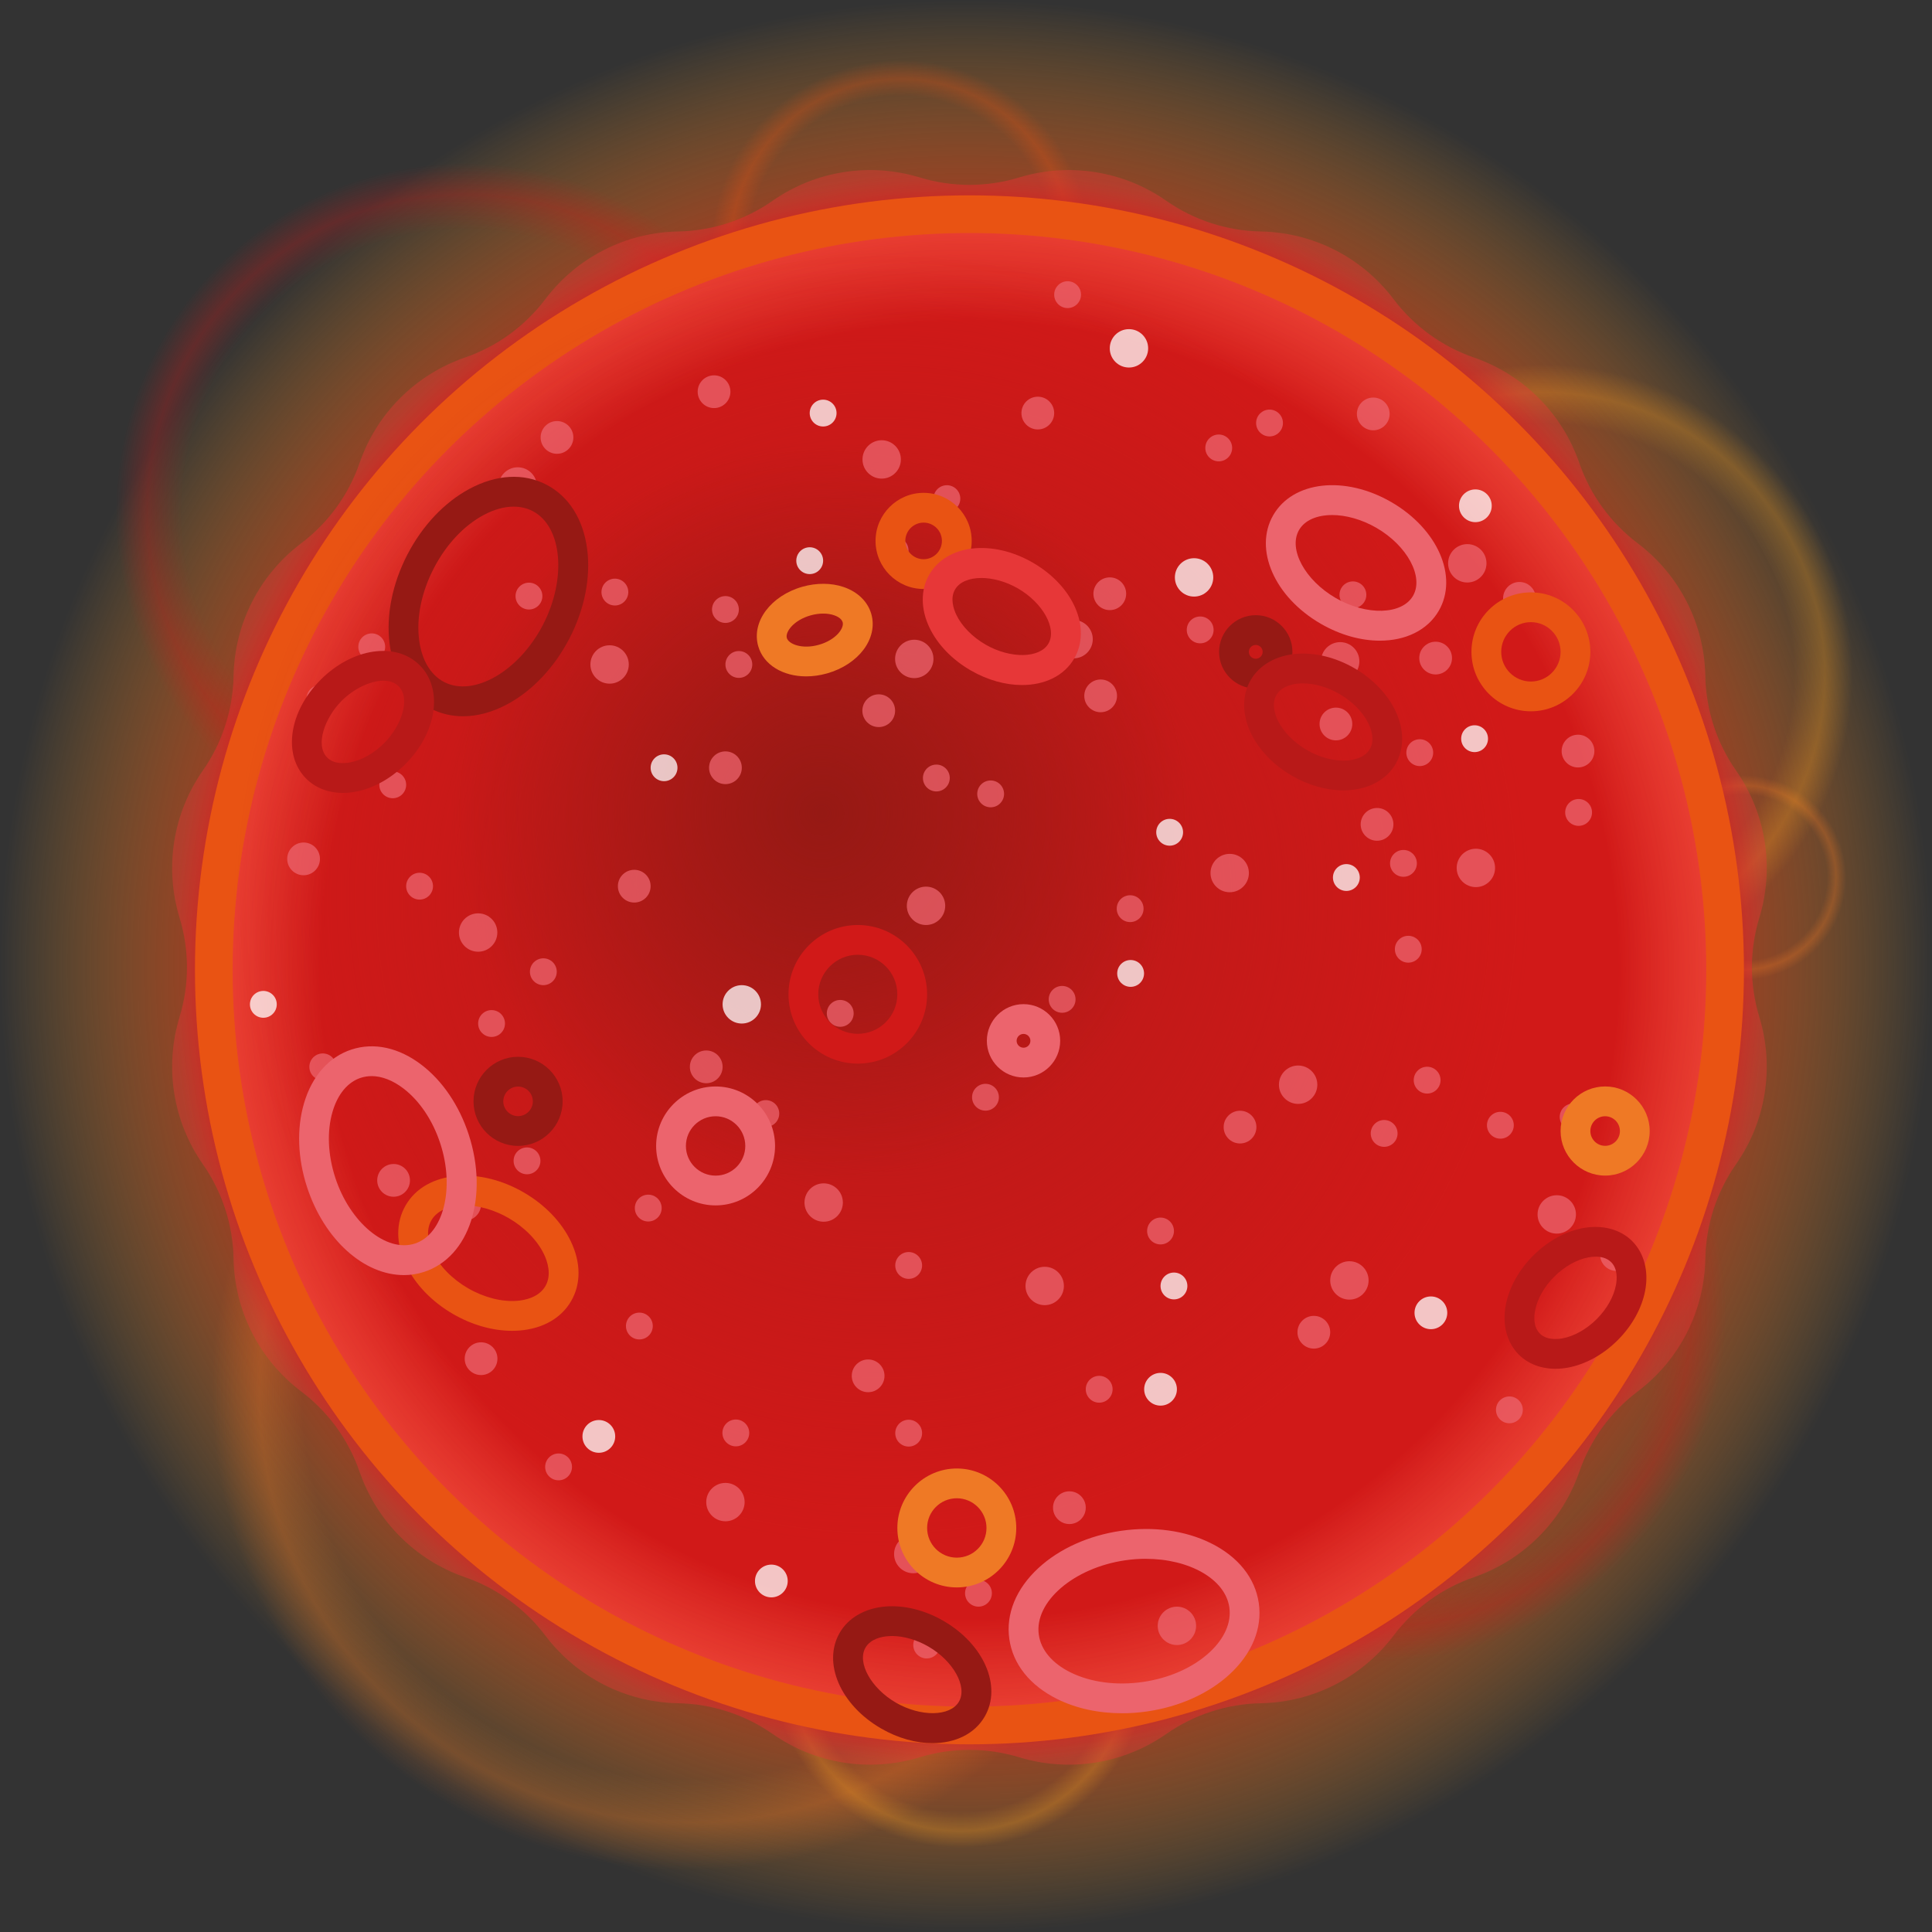 <?xml version="1.0" encoding="UTF-8"?><svg id="Ebene_2" xmlns="http://www.w3.org/2000/svg" xmlns:xlink="http://www.w3.org/1999/xlink" viewBox="0 0 843.61 843.61"><rect x="0" y="0" width="843.61" height="843.61" fill="#333333" stroke="none"/><defs><style>.cls-1{fill:url(#Unbenannter_Verlauf_139-2);}.cls-2{fill:url(#Unbenannter_Verlauf_22-2);}.cls-3{fill:#ec646d;}.cls-4{fill:#e95313;}.cls-5{fill:#ef7925;}.cls-6{fill:#fff;}.cls-7{fill:#e73738;}.cls-8{fill:#b81918;}.cls-9{fill:#d11918;}.cls-10{fill:#961914;}.cls-11{opacity:.75;}.cls-12{fill:url(#Unbenannter_Verlauf_139);}.cls-13{fill:url(#Unbenannter_Verlauf_105);}.cls-14{fill:url(#Unbenannter_Verlauf_78);}.cls-15{fill:url(#Unbenannter_Verlauf_92);}.cls-16{fill:url(#Unbenannter_Verlauf_90);}.cls-17{fill:url(#Unbenannter_Verlauf_95);}.cls-18{fill:url(#Unbenannter_Verlauf_64);}.cls-19{fill:url(#Unbenannter_Verlauf_55);}.cls-20{fill:url(#Unbenannter_Verlauf_22);}.cls-21{fill:url(#Unbenannter_Verlauf_46);}</style><radialGradient id="Unbenannter_Verlauf_78" cx="421.8" cy="421.8" fx="421.8" fy="421.8" r="421.8" gradientTransform="matrix(1, 0, 0, 1, 0, 0)" gradientUnits="userSpaceOnUse"><stop offset=".69" stop-color="#b81918"/><stop offset="1" stop-color="#f59e22" stop-opacity="0"/></radialGradient><radialGradient id="Unbenannter_Verlauf_22" cx="301.23" cy="607.91" fx="301.23" fy="607.91" r="208.79" gradientTransform="matrix(1, 0, 0, 1, 0, 0)" gradientUnits="userSpaceOnUse"><stop offset=".81" stop-color="#ef7925" stop-opacity="0"/><stop offset=".9" stop-color="#ef7925" stop-opacity=".3"/><stop offset="1" stop-color="#ef7925" stop-opacity="0"/></radialGradient><radialGradient id="Unbenannter_Verlauf_55" cx="202.91" cy="223.59" fx="202.91" fy="223.59" r="152.39" gradientTransform="matrix(1, 0, 0, 1, 0, 0)" gradientUnits="userSpaceOnUse"><stop offset=".81" stop-color="#d11918" stop-opacity="0"/><stop offset=".91" stop-color="#d11918" stop-opacity=".3"/><stop offset="1" stop-color="#d11918" stop-opacity="0"/></radialGradient><radialGradient id="Unbenannter_Verlauf_46" cx="601.29" cy="573.15" fx="601.29" fy="573.15" r="152.39" gradientTransform="matrix(1, 0, 0, 1, 0, 0)" gradientUnits="userSpaceOnUse"><stop offset=".81" stop-color="#d11918" stop-opacity="0"/><stop offset=".9" stop-color="#d11918" stop-opacity=".3"/><stop offset="1" stop-color="#d11918" stop-opacity="0"/></radialGradient><radialGradient id="Unbenannter_Verlauf_64" cx="393.36" cy="108.98" fx="393.36" fy="108.98" r="82.76" gradientTransform="matrix(1, 0, 0, 1, 0, 0)" gradientUnits="userSpaceOnUse"><stop offset=".81" stop-color="#e95313" stop-opacity="0"/><stop offset=".9" stop-color="#e95313" stop-opacity=".3"/><stop offset="1" stop-color="#e95313" stop-opacity="0"/></radialGradient><radialGradient id="Unbenannter_Verlauf_22-2" cx="761.49" cy="383.17" fx="761.49" fy="383.17" r="44.65" xlink:href="#Unbenannter_Verlauf_22"/><radialGradient id="Unbenannter_Verlauf_139" cx="673.6" cy="294.5" fx="673.6" fy="294.5" r="135.38" gradientTransform="matrix(1, 0, 0, 1, 0, 0)" gradientUnits="userSpaceOnUse"><stop offset=".81" stop-color="#f59e22" stop-opacity="0"/><stop offset=".91" stop-color="#f59e22" stop-opacity=".3"/><stop offset="1" stop-color="#f59e22" stop-opacity="0"/></radialGradient><radialGradient id="Unbenannter_Verlauf_139-2" cx="419.32" cy="724.17" fx="419.32" fy="724.17" r="82.76" xlink:href="#Unbenannter_Verlauf_139"/><radialGradient id="Unbenannter_Verlauf_92" cx="423.31" cy="422.41" fx="423.31" fy="422.41" r="348.15" gradientTransform="matrix(1, 0, 0, 1, 0, 0)" gradientUnits="userSpaceOnUse"><stop offset=".94" stop-color="#d11918" stop-opacity=".9"/><stop offset="1" stop-color="#e73738" stop-opacity=".4"/></radialGradient><radialGradient id="Unbenannter_Verlauf_105" cx="1064.32" cy="-287.26" fx="1064.32" fy="-287.26" r="321.73" gradientTransform="translate(-653.46 659.86) rotate(2.72)" gradientUnits="userSpaceOnUse"><stop offset=".88" stop-color="#d11918"/><stop offset="1" stop-color="#e73738" stop-opacity=".8"/></radialGradient><radialGradient id="Unbenannter_Verlauf_95" cx="384.95" cy="392.13" fx="384.95" fy="392.13" r="283.15" gradientTransform="matrix(1, 0, 0, 1, 0, 0)" gradientUnits="userSpaceOnUse"><stop offset="0" stop-color="#b81918"/><stop offset="1" stop-color="#b81918" stop-opacity="0"/></radialGradient><radialGradient id="Unbenannter_Verlauf_90" cx="358.83" cy="355.12" fx="358.83" fy="355.12" r="161.83" gradientTransform="matrix(1, 0, 0, 1, 0, 0)" gradientUnits="userSpaceOnUse"><stop offset="0" stop-color="#961914"/><stop offset="1" stop-color="#961914" stop-opacity="0"/></radialGradient></defs><g id="final"><g><circle class="cls-14" cx="421.8" cy="421.8" r="421.8"/><path class="cls-20" d="M301.23,816.7c-115.13,0-208.79-93.66-208.79-208.79s93.66-208.79,208.79-208.79,208.79,93.66,208.79,208.79-93.66,208.79-208.79,208.79Zm0-377.58c-93.07,0-168.79,75.72-168.79,168.79s75.72,168.79,168.79,168.79,168.79-75.72,168.79-168.79-75.72-168.79-168.79-168.79Z"/><path class="cls-19" d="M202.91,375.99c-84.03,0-152.39-68.36-152.39-152.39S118.88,71.2,202.91,71.2s152.39,68.36,152.39,152.39-68.36,152.39-152.39,152.39Zm0-275.59c-67.93,0-123.2,55.27-123.2,123.2s55.27,123.2,123.2,123.2,123.2-55.27,123.2-123.2-55.27-123.2-123.2-123.2Z"/><path class="cls-21" d="M601.29,725.54c-84.03,0-152.39-68.36-152.39-152.39s68.36-152.39,152.39-152.39,152.39,68.36,152.39,152.39-68.36,152.39-152.39,152.39Zm0-275.59c-67.93,0-123.2,55.27-123.2,123.2s55.27,123.2,123.2,123.2,123.2-55.27,123.2-123.2-55.27-123.2-123.2-123.2Z"/><path class="cls-18" d="M393.36,191.74c-45.64,0-82.76-37.13-82.76-82.76s37.13-82.76,82.76-82.76,82.76,37.13,82.76,82.76-37.13,82.76-82.76,82.76Zm0-149.67c-36.89,0-66.91,30.01-66.91,66.91s30.01,66.91,66.91,66.91,66.91-30.01,66.91-66.91-30.01-66.91-66.91-66.91Z"/><path class="cls-2" d="M761.49,427.82c-24.62,0-44.65-20.03-44.65-44.65s20.03-44.65,44.65-44.65,44.65,20.03,44.65,44.65-20.03,44.65-44.65,44.65Zm0-80.75c-19.9,0-36.1,16.19-36.1,36.1s16.19,36.1,36.1,36.1,36.1-16.19,36.1-36.1-16.19-36.1-36.1-36.1Z"/><path class="cls-12" d="M673.6,429.88c-74.65,0-135.38-60.73-135.38-135.38s60.73-135.38,135.38-135.38,135.38,60.73,135.38,135.38-60.73,135.38-135.38,135.38Zm0-244.82c-60.35,0-109.44,49.1-109.44,109.44s49.1,109.44,109.44,109.44,109.44-49.1,109.44-109.44-49.1-109.44-109.44-109.44Z"/><path class="cls-1" d="M419.32,806.93c-45.64,0-82.76-37.13-82.76-82.76s37.13-82.76,82.76-82.76,82.76,37.13,82.76,82.76-37.13,82.76-82.76,82.76Zm0-149.67c-36.89,0-66.91,30.01-66.91,66.91s30.01,66.91,66.91,66.91,66.91-30.01,66.91-66.91-30.01-66.91-66.91-66.91Z"/><path class="cls-15" d="M444.99,77.49h0c21.85-6.66,45.56-2.91,64.28,10.18h0c12.11,8.47,26.47,13.13,41.24,13.4h0c22.84,.42,44.23,11.31,57.99,29.55h0c8.9,11.79,21.12,20.67,35.08,25.49h0c21.6,7.46,38.57,24.43,46.02,46.02h0c4.82,13.97,13.7,26.18,25.49,35.08h0c18.23,13.76,29.13,35.15,29.55,57.99h0c.27,14.77,4.94,29.13,13.4,41.24h0c13.09,18.73,16.84,42.43,10.18,64.28h0c-4.31,14.13-4.31,29.23,0,43.36h0c6.66,21.85,2.91,45.56-10.18,64.28h0c-8.47,12.11-13.13,26.47-13.4,41.24h0c-.42,22.84-11.31,44.23-29.55,57.99h0c-11.79,8.9-20.67,21.12-25.49,35.08h0c-7.46,21.6-24.43,38.57-46.02,46.02h0c-13.97,4.82-26.18,13.7-35.08,25.49h0c-13.76,18.23-35.15,29.13-57.99,29.55h0c-14.77,.27-29.13,4.94-41.24,13.4h0c-18.73,13.09-42.43,16.84-64.28,10.18h0c-14.13-4.31-29.23-4.31-43.36,0h0c-21.85,6.66-45.56,2.91-64.28-10.18h0c-12.11-8.47-26.47-13.13-41.24-13.4h0c-22.84-.42-44.23-11.31-57.99-29.55h0c-8.9-11.79-21.12-20.67-35.08-25.49h0c-21.6-7.46-38.57-24.43-46.02-46.02h0c-4.82-13.97-13.7-26.18-25.49-35.08h0c-18.23-13.76-29.13-35.15-29.55-57.99h0c-.27-14.77-4.94-29.13-13.4-41.24h0c-13.09-18.73-16.84-42.43-10.18-64.28h0c4.31-14.13,4.31-29.23,0-43.36h0c-6.66-21.85-2.91-45.56,10.18-64.28h0c8.47-12.11,13.13-26.47,13.4-41.24h0c.42-22.84,11.31-44.23,29.55-57.99h0c11.79-8.9,20.67-21.12,25.49-35.08h0c7.46-21.6,24.43-38.57,46.02-46.02h0c13.97-4.82,26.18-13.7,35.08-25.49h0c13.76-18.23,35.15-29.13,57.99-29.55h0c14.77-.27,29.13-4.94,41.24-13.4h0c18.73-13.09,42.43-16.84,64.28-10.18h0c14.13,4.31,29.23,4.31,43.36,0Z"/><circle class="cls-4" cx="423.31" cy="423.48" r="338.18"/><circle class="cls-13" cx="423.31" cy="423.48" r="321.73"/><circle class="cls-17" cx="384.95" cy="392.13" r="283.15"/><circle class="cls-16" cx="358.83" cy="355.12" r="161.83"/><g class="cls-11"><circle class="cls-3" cx="466.17" cy="128.66" r="5.86"/><g><circle class="cls-6" cx="289.96" cy="335.24" r="5.86"/><circle class="cls-3" cx="322.62" cy="290.14" r="5.86"/><circle class="cls-3" cx="316.76" cy="266.14" r="5.86"/><circle class="cls-3" cx="316.76" cy="335.24" r="7.15"/><circle class="cls-3" cx="183.21" cy="386.95" r="5.86"/><circle class="cls-3" cx="171.49" cy="342.69" r="5.86"/><circle class="cls-3" cx="208.78" cy="407.19" r="8.38"/><circle class="cls-6" cx="336.81" cy="690.34" r="7.15"/><circle class="cls-6" cx="114.99" cy="438.55" r="5.86"/><circle class="cls-3" cx="316.76" cy="655.89" r="8.38"/><circle class="cls-3" cx="210.06" cy="593.27" r="7.15"/><circle class="cls-3" cx="140.94" cy="465.84" r="5.86"/><circle class="cls-3" cx="171.86" cy="515.41" r="7.15"/><circle class="cls-3" cx="237.25" cy="424.31" r="5.86"/><circle class="cls-3" cx="202.91" cy="525.85" r="7.15"/><circle class="cls-3" cx="214.64" cy="446.92" r="5.86"/><circle class="cls-6" cx="323.9" cy="438.55" r="8.38"/><circle class="cls-3" cx="308.38" cy="465.84" r="7.15"/><circle class="cls-6" cx="353.56" cy="244.82" r="5.86"/><circle class="cls-3" cx="276.95" cy="386.95" r="7.15"/><circle class="cls-6" cx="492.96" cy="152.1" r="8.38"/><circle class="cls-6" cx="359.42" cy="180.37" r="5.86"/><circle class="cls-3" cx="384.99" cy="200.61" r="8.38"/><circle class="cls-3" cx="399.22" cy="287.72" r="8.38"/><circle class="cls-3" cx="383.7" cy="310.33" r="7.15"/><circle class="cls-3" cx="413.46" cy="217.73" r="5.86"/><circle class="cls-3" cx="390.85" cy="240.35" r="5.86"/><circle class="cls-3" cx="484.59" cy="259.26" r="7.15"/><circle class="cls-6" cx="521.39" cy="252.12" r="8.38"/><circle class="cls-3" cx="453.16" cy="180.37" r="7.15"/><circle class="cls-3" cx="311.79" cy="171.04" r="7.15"/><circle class="cls-3" cx="266.18" cy="290.14" r="8.38"/><circle class="cls-3" cx="268.49" cy="258.53" r="5.86"/><circle class="cls-3" cx="226.08" cy="212.42" r="8.38"/><circle class="cls-3" cx="243.21" cy="191" r="7.15"/><circle class="cls-3" cx="230.97" cy="260.28" r="5.86"/><circle class="cls-3" cx="132.56" cy="375.03" r="7.15"/><circle class="cls-3" cx="162.32" cy="282.43" r="5.86"/><circle class="cls-3" cx="139.71" cy="305.04" r="5.86"/><circle class="cls-3" cx="479.96" cy="606.62" r="5.86"/><circle class="cls-6" cx="512.61" cy="561.52" r="5.86"/><circle class="cls-3" cx="506.75" cy="537.52" r="5.86"/><circle class="cls-6" cx="506.75" cy="606.62" r="7.15"/><circle class="cls-3" cx="396.77" cy="625.79" r="5.86"/><circle class="cls-3" cx="398.78" cy="678.58" r="8.38"/><circle class="cls-3" cx="427.25" cy="695.69" r="5.86"/><circle class="cls-3" cx="404.64" cy="718.31" r="5.86"/><circle class="cls-3" cx="513.9" cy="709.93" r="8.38"/><circle class="cls-3" cx="466.95" cy="658.33" r="7.15"/><circle class="cls-3" cx="379.07" cy="600.76" r="7.15"/><circle class="cls-3" cx="589.22" cy="559.1" r="8.38"/><circle class="cls-3" cx="573.69" cy="581.72" r="7.15"/><circle class="cls-3" cx="283.06" cy="527.51" r="5.86"/><circle class="cls-3" cx="359.66" cy="525.09" r="8.38"/><circle class="cls-3" cx="456.17" cy="561.52" r="8.38"/><circle class="cls-3" cx="396.77" cy="552.56" r="5.86"/><circle class="cls-3" cx="321.3" cy="625.69" r="5.86"/><circle class="cls-3" cx="243.9" cy="640.52" r="5.86"/><circle class="cls-6" cx="261.48" cy="627.21" r="7.15"/><circle class="cls-3" cx="279.18" cy="579.01" r="5.86"/><circle class="cls-3" cx="334.4" cy="486.23" r="5.86"/><circle class="cls-3" cx="230.12" cy="506.89" r="5.86"/><circle class="cls-3" cx="432.57" cy="346.65" r="5.86"/><circle class="cls-3" cx="408.86" cy="339.72" r="5.86"/><circle class="cls-3" cx="430.31" cy="479.11" r="5.86"/><circle class="cls-3" cx="468.78" cy="279.1" r="8.38"/><circle class="cls-3" cx="480.6" cy="303.85" r="7.15"/><circle class="cls-3" cx="404.35" cy="395.53" r="8.38"/><circle class="cls-3" cx="366.89" cy="442.49" r="5.86"/><circle class="cls-3" cx="659.08" cy="615.62" r="5.86"/><circle class="cls-3" cx="679.76" cy="530.28" r="8.38"/><circle class="cls-3" cx="705.82" cy="547.8" r="7.15"/><circle class="cls-6" cx="624.8" cy="573.24" r="7.15"/><circle class="cls-3" cx="623.16" cy="471.65" r="5.86"/><circle class="cls-3" cx="686.91" cy="487.71" r="5.86"/><circle class="cls-3" cx="655.14" cy="491.34" r="5.86"/><circle class="cls-3" cx="524.06" cy="275.05" r="5.86"/><circle class="cls-3" cx="585.19" cy="288.77" r="8.38"/><circle class="cls-3" cx="583.33" cy="316.13" r="7.15"/><circle class="cls-6" cx="644.22" cy="220.85" r="7.15"/><circle class="cls-3" cx="689.3" cy="354.75" r="5.86"/><circle class="cls-6" cx="643.88" cy="322.55" r="5.86"/><circle class="cls-3" cx="619.94" cy="328.65" r="5.86"/><circle class="cls-3" cx="689.04" cy="327.96" r="7.15"/><circle class="cls-3" cx="640.7" cy="245.97" r="8.38"/><circle class="cls-3" cx="663.47" cy="261.27" r="7.15"/><circle class="cls-3" cx="644.44" cy="378.98" r="8.38"/><circle class="cls-3" cx="612.82" cy="376.99" r="5.86"/><circle class="cls-3" cx="614.93" cy="414.48" r="5.86"/><circle class="cls-3" cx="590.75" cy="259.73" r="5.86"/><circle class="cls-3" cx="626.87" cy="287.35" r="7.15"/><circle class="cls-3" cx="554.34" cy="184.71" r="5.86"/><circle class="cls-3" cx="532.16" cy="195.59" r="5.86"/><circle class="cls-3" cx="599.64" cy="180.74" r="7.15"/><circle class="cls-6" cx="493.69" cy="425.05" r="5.86"/><circle class="cls-3" cx="463.78" cy="436.37" r="5.86"/><circle class="cls-3" cx="566.83" cy="473.64" r="8.38"/><circle class="cls-3" cx="541.46" cy="492.15" r="7.15"/><circle class="cls-3" cx="604.39" cy="494.91" r="5.86"/><circle class="cls-6" cx="587.89" cy="383.17" r="5.86"/><circle class="cls-3" cx="601.29" cy="359.96" r="7.15"/><circle class="cls-3" cx="536.95" cy="381.22" r="8.38"/><circle class="cls-6" cx="510.73" cy="363.41" r="5.86"/><circle class="cls-3" cx="493.48" cy="396.77" r="5.86"/></g></g><path class="cls-5" d="M417.79,693.15c-14.32,0-25.96-11.65-25.96-25.96s11.65-25.97,25.96-25.97,25.96,11.65,25.96,25.97-11.65,25.96-25.96,25.96Zm0-38.93c-7.15,0-12.96,5.82-12.96,12.97s5.82,12.96,12.96,12.96,12.96-5.82,12.96-12.96-5.82-12.97-12.96-12.97Z"/><path class="cls-4" d="M668.47,310.59c-14.32,0-25.96-11.65-25.96-25.96s11.65-25.97,25.96-25.97,25.96,11.65,25.96,25.97-11.65,25.96-25.96,25.96Zm0-38.93c-7.15,0-12.96,5.82-12.96,12.97s5.82,12.96,12.96,12.96,12.96-5.82,12.96-12.96-5.82-12.97-12.96-12.97Z"/><path class="cls-3" d="M312.47,526.34c-14.32,0-25.97-11.65-25.97-25.96s11.65-25.97,25.97-25.97,25.96,11.65,25.96,25.97-11.65,25.96-25.96,25.96Zm0-38.93c-7.15,0-12.97,5.82-12.97,12.97s5.82,12.96,12.97,12.96,12.96-5.82,12.96-12.96-5.82-12.97-12.96-12.97Z"/><path class="cls-5" d="M700.89,513.32c-10.73,0-19.46-8.73-19.46-19.46s8.73-19.46,19.46-19.46,19.45,8.73,19.45,19.46-8.73,19.46-19.45,19.46Zm0-25.91c-3.56,0-6.46,2.9-6.46,6.46s2.9,6.46,6.46,6.46,6.45-2.9,6.45-6.46-2.9-6.46-6.45-6.46Z"/><path class="cls-10" d="M226.21,500.36c-10.73,0-19.45-8.73-19.45-19.46s8.73-19.45,19.45-19.45,19.46,8.73,19.46,19.45-8.73,19.46-19.46,19.46Zm0-25.91c-3.56,0-6.45,2.9-6.45,6.45s2.9,6.46,6.45,6.46,6.46-2.9,6.46-6.46-2.9-6.45-6.46-6.45Z"/><path class="cls-9" d="M374.56,464.43c-16.69,0-30.26-13.58-30.26-30.26s13.58-30.26,30.26-30.26,30.26,13.58,30.26,30.26-13.58,30.26-30.26,30.26Zm0-47.53c-9.52,0-17.26,7.74-17.26,17.26s7.74,17.26,17.26,17.26,17.26-7.74,17.26-17.26-7.74-17.26-17.26-17.26Z"/><path class="cls-3" d="M446.92,470.48c-8.83,0-16.01-7.18-16.01-16.01s7.18-16.01,16.01-16.01,16.01,7.18,16.01,16.01-7.18,16.01-16.01,16.01Zm0-19.02c-1.66,0-3.01,1.35-3.01,3.01s1.35,3.01,3.01,3.01,3.01-1.35,3.01-3.01-1.35-3.01-3.01-3.01Z"/><path class="cls-10" d="M548.33,300.64c-8.83,0-16.01-7.18-16.01-16.01s7.18-16.01,16.01-16.01,16.01,7.18,16.01,16.01-7.18,16.01-16.01,16.01Zm0-19.02c-1.66,0-3.01,1.35-3.01,3.01s1.35,3.01,3.01,3.01,3.01-1.35,3.01-3.01-1.35-3.01-3.01-3.01Z"/><path class="cls-4" d="M403.3,257.18c-11.57,0-20.99-9.42-20.99-20.99s9.42-20.99,20.99-20.99,20.99,9.42,20.99,20.99-9.42,20.99-20.99,20.99Zm0-28.98c-4.41,0-7.99,3.58-7.99,7.99s3.58,7.99,7.99,7.99,7.99-3.58,7.99-7.99-3.58-7.99-7.99-7.99Z"/><path class="cls-7" d="M446.27,299.12c-7.14,0-14.97-2.09-22.43-6.4-8.08-4.67-14.48-11.31-18-18.7-3.86-8.09-3.89-16.51-.09-23.1,7.61-13.19,27.49-15.49,45.24-5.23,17.76,10.25,25.7,28.61,18.09,41.8h0c-4.41,7.65-12.95,11.63-22.81,11.63Zm-17.77-46.74c-5.23,0-9.56,1.69-11.49,5.04-2.23,3.87-.61,8.55,.56,11,2.37,4.97,7.03,9.72,12.77,13.04,10.87,6.27,23.71,6.05,27.48-.48h0c3.77-6.53-2.46-17.76-13.33-24.04-5.29-3.05-11.04-4.57-15.99-4.57Z"/><path class="cls-10" d="M407.18,761.15c-7.14,0-14.97-2.09-22.43-6.4-17.76-10.25-25.7-28.61-18.09-41.8,3.8-6.59,11.11-10.77,20.05-11.47,8.17-.64,17.11,1.58,25.19,6.24,17.76,10.25,25.7,28.61,18.09,41.8h0c-4.42,7.65-12.95,11.63-22.81,11.63Zm-17.71-46.78c-.59,0-1.18,.02-1.75,.07-2.7,.21-7.57,1.15-9.81,5.01-3.77,6.53,2.46,17.76,13.33,24.04,10.87,6.28,23.71,6.05,27.49-.48,3.77-6.53-2.46-17.76-13.33-24.04-5.14-2.97-10.85-4.61-15.93-4.61Z"/><path class="cls-8" d="M586.58,345.12c-7.38,0-15.23-2.21-22.4-6.35-8.08-4.67-14.47-11.31-18-18.7-3.86-8.09-3.89-16.51-.09-23.1,3.8-6.59,11.11-10.77,20.05-11.48,8.15-.64,17.11,1.58,25.19,6.24,8.08,4.67,14.47,11.31,18,18.7,3.86,8.09,3.89,16.51,.09,23.1-3.8,6.59-11.11,10.77-20.05,11.47-.92,.07-1.86,.11-2.8,.11Zm-17.67-46.73c-.59,0-1.17,.02-1.75,.07-2.7,.21-7.57,1.15-9.81,5.02-2.23,3.87-.61,8.55,.56,11,2.37,4.97,7.03,9.72,12.77,13.04,5.74,3.32,12.18,4.97,17.68,4.54,2.7-.21,7.57-1.15,9.81-5.01h0c2.23-3.87,.61-8.55-.56-11-2.37-4.97-7.03-9.72-12.77-13.04-5.14-2.97-10.85-4.61-15.93-4.61Z"/><path class="cls-3" d="M602.51,279.75c-8.18,0-17.17-2.41-25.75-7.36-20.27-11.7-29.4-32.55-20.79-47.46,8.61-14.91,31.23-17.42,51.5-5.72,20.27,11.7,29.4,32.55,20.79,47.46h0c-4.97,8.6-14.6,13.08-25.75,13.08Zm-20.86-54.85c-6.51,0-11.92,2.19-14.42,6.53-4.8,8.31,2.54,21.91,16.03,29.7,13.49,7.79,28.94,7.35,33.74-.97,4.8-8.31-2.54-21.91-16.03-29.7-6.45-3.72-13.35-5.57-19.32-5.57Z"/><path class="cls-4" d="M223.59,581.1c-8.45,0-17.46-2.54-25.69-7.29-9.28-5.36-16.61-12.97-20.65-21.43-4.43-9.28-4.48-18.52-.14-26.03,4.33-7.51,12.37-12.09,22.62-12.89,9.35-.74,19.6,1.81,28.88,7.17,9.28,5.36,16.61,12.96,20.65,21.43,4.43,9.28,4.48,18.52,.14,26.03h0c-4.34,7.51-12.37,12.09-22.62,12.89-1.05,.08-2.12,.12-3.19,.12Zm-20.71-54.77c-.72,0-1.43,.03-2.13,.08-3.39,.27-9.5,1.46-12.38,6.43s-.85,10.87,.62,13.93c2.88,6.02,8.49,11.77,15.42,15.77,6.92,4,14.72,5.99,21.36,5.47,3.39-.27,9.5-1.46,12.38-6.43h0c2.87-4.98,.85-10.87-.62-13.93-2.88-6.02-8.49-11.77-15.42-15.77-6.2-3.58-13.08-5.55-19.23-5.55Z"/><path class="cls-3" d="M176.31,556.77c-17.23,0-34.66-15.23-42.24-38.42-4.1-12.55-4.57-25.55-1.33-36.59,3.5-11.92,10.87-20.25,20.74-23.48,9.87-3.23,20.74-.85,30.6,6.7,9.15,6.99,16.44,17.76,20.55,30.31,8.9,27.22,.37,53.61-19.41,60.07h0c-2.93,.96-5.91,1.42-8.91,1.42Zm-14.06-86.88c-1.63,0-3.22,.25-4.73,.74-5.68,1.86-10.05,7.11-12.31,14.79-2.51,8.55-2.08,18.81,1.21,28.89,6.41,19.61,22.33,32.76,34.75,28.69,12.43-4.06,17.51-24.06,11.09-43.68-3.29-10.08-9.01-18.61-16.09-24.03-4.66-3.56-9.47-5.41-13.93-5.41Z"/><path class="cls-3" d="M489.9,748.09c-10.22,0-19.95-2.1-28.18-6.16-11.95-5.9-19.41-15.2-20.99-26.2-1.59-11,2.93-22.03,12.72-31.07,9.13-8.42,21.93-14.19,36.05-16.23,14.12-2.04,28.03-.13,39.16,5.37,11.95,5.9,19.41,15.2,20.99,26.2,1.59,11-2.93,22.03-12.72,31.07-9.13,8.42-21.93,14.19-36.05,16.23-3.69,.53-7.37,.8-10.99,.8Zm10.38-67.44c-2.92,0-5.9,.21-8.92,.65-22.55,3.26-39.84,18.17-37.76,32.57,.96,6.63,5.89,12.46,13.88,16.4,8.8,4.34,20.01,5.82,31.55,4.16,11.54-1.67,21.87-6.25,29.09-12.91,6.55-6.05,9.63-13.03,8.67-19.66-1.8-12.47-17.65-21.2-36.51-21.2Z"/><path class="cls-10" d="M202.18,312.76c-5.01,0-9.81-1.13-14.21-3.41h0c-9.87-5.11-16.21-15.2-17.87-28.42-1.54-12.33,1.22-26.09,7.78-38.76s16.2-22.87,27.15-28.73c11.75-6.29,23.65-6.94,33.52-1.83,9.87,5.11,16.21,15.2,17.87,28.42,1.54,12.33-1.22,26.09-7.78,38.76s-16.2,22.87-27.15,28.73c-6.51,3.49-13.08,5.24-19.31,5.24Zm22.15-91.54c-4.12,0-8.6,1.23-13.17,3.68-8.66,4.63-16.38,12.89-21.74,23.25-5.36,10.36-7.64,21.43-6.42,31.17,1.11,8.85,4.99,15.41,10.94,18.49h0c12.92,6.69,32.68-4.76,43.15-24.99,10.47-20.23,8.4-42.98-4.52-49.66-2.49-1.29-5.28-1.93-8.25-1.93Z"/><path class="cls-8" d="M679.2,597.68c-6.32,0-11.98-2.15-16.03-6.2-5.18-5.19-7.26-13.02-5.69-21.49,1.43-7.71,5.69-15.43,12-21.74,6.31-6.31,14.03-10.57,21.73-12,8.48-1.57,16.31,.5,21.49,5.69,5.18,5.19,7.26,13.02,5.69,21.49-1.43,7.71-5.69,15.43-12,21.74-6.31,6.31-14.03,10.57-21.73,12-1.86,.34-3.68,.51-5.46,.51Zm17.56-48.95c-1.2,0-2.31,.14-3.17,.3-5.07,.94-10.51,4.01-14.91,8.41-4.41,4.4-7.47,9.84-8.41,14.92-.46,2.47-.79,7.04,2.1,9.93,2.89,2.89,7.46,2.55,9.93,2.1,5.07-.94,10.51-4.01,14.91-8.41,4.41-4.4,7.47-9.84,8.41-14.92,.46-2.47,.79-7.04-2.1-9.93-1.89-1.89-4.49-2.4-6.76-2.4Z"/><path class="cls-8" d="M149.75,346.22c-6.32,0-11.98-2.15-16.03-6.2-10.35-10.35-7.57-29.34,6.32-43.23,13.89-13.89,32.88-16.66,43.23-6.31,10.35,10.35,7.57,29.34-6.32,43.23-6.31,6.31-14.03,10.57-21.74,12-1.86,.34-3.68,.51-5.46,.51Zm17.67-48.99c-5.83,0-13.12,3.67-18.2,8.75-7.37,7.37-11.77,19.38-6.32,24.84,2.89,2.89,7.46,2.55,9.93,2.1,5.07-.94,10.51-4.01,14.91-8.41,7.37-7.37,11.77-19.38,6.32-24.84-1.7-1.69-4.02-2.44-6.64-2.44Z"/><path class="cls-5" d="M352.01,295.34c-10.16,0-18.63-5.01-20.95-13.25-3-10.61,5.51-21.99,19.36-25.9,6.18-1.74,12.55-1.7,17.95,.13,6.16,2.09,10.57,6.4,12.1,11.83h0c2.99,10.62-5.51,21.99-19.36,25.9-3.1,.87-6.17,1.29-9.09,1.29Zm7.46-27.42c-1.78,0-3.67,.26-5.52,.79-7.44,2.1-11.12,7.24-10.38,9.86,.74,2.62,6.56,5.08,14,2.98,7.44-2.1,11.12-7.24,10.38-9.86h0c-.5-1.77-2.8-2.72-3.76-3.05-1.41-.48-3.02-.72-4.72-.72Z"/></g></g></svg>
